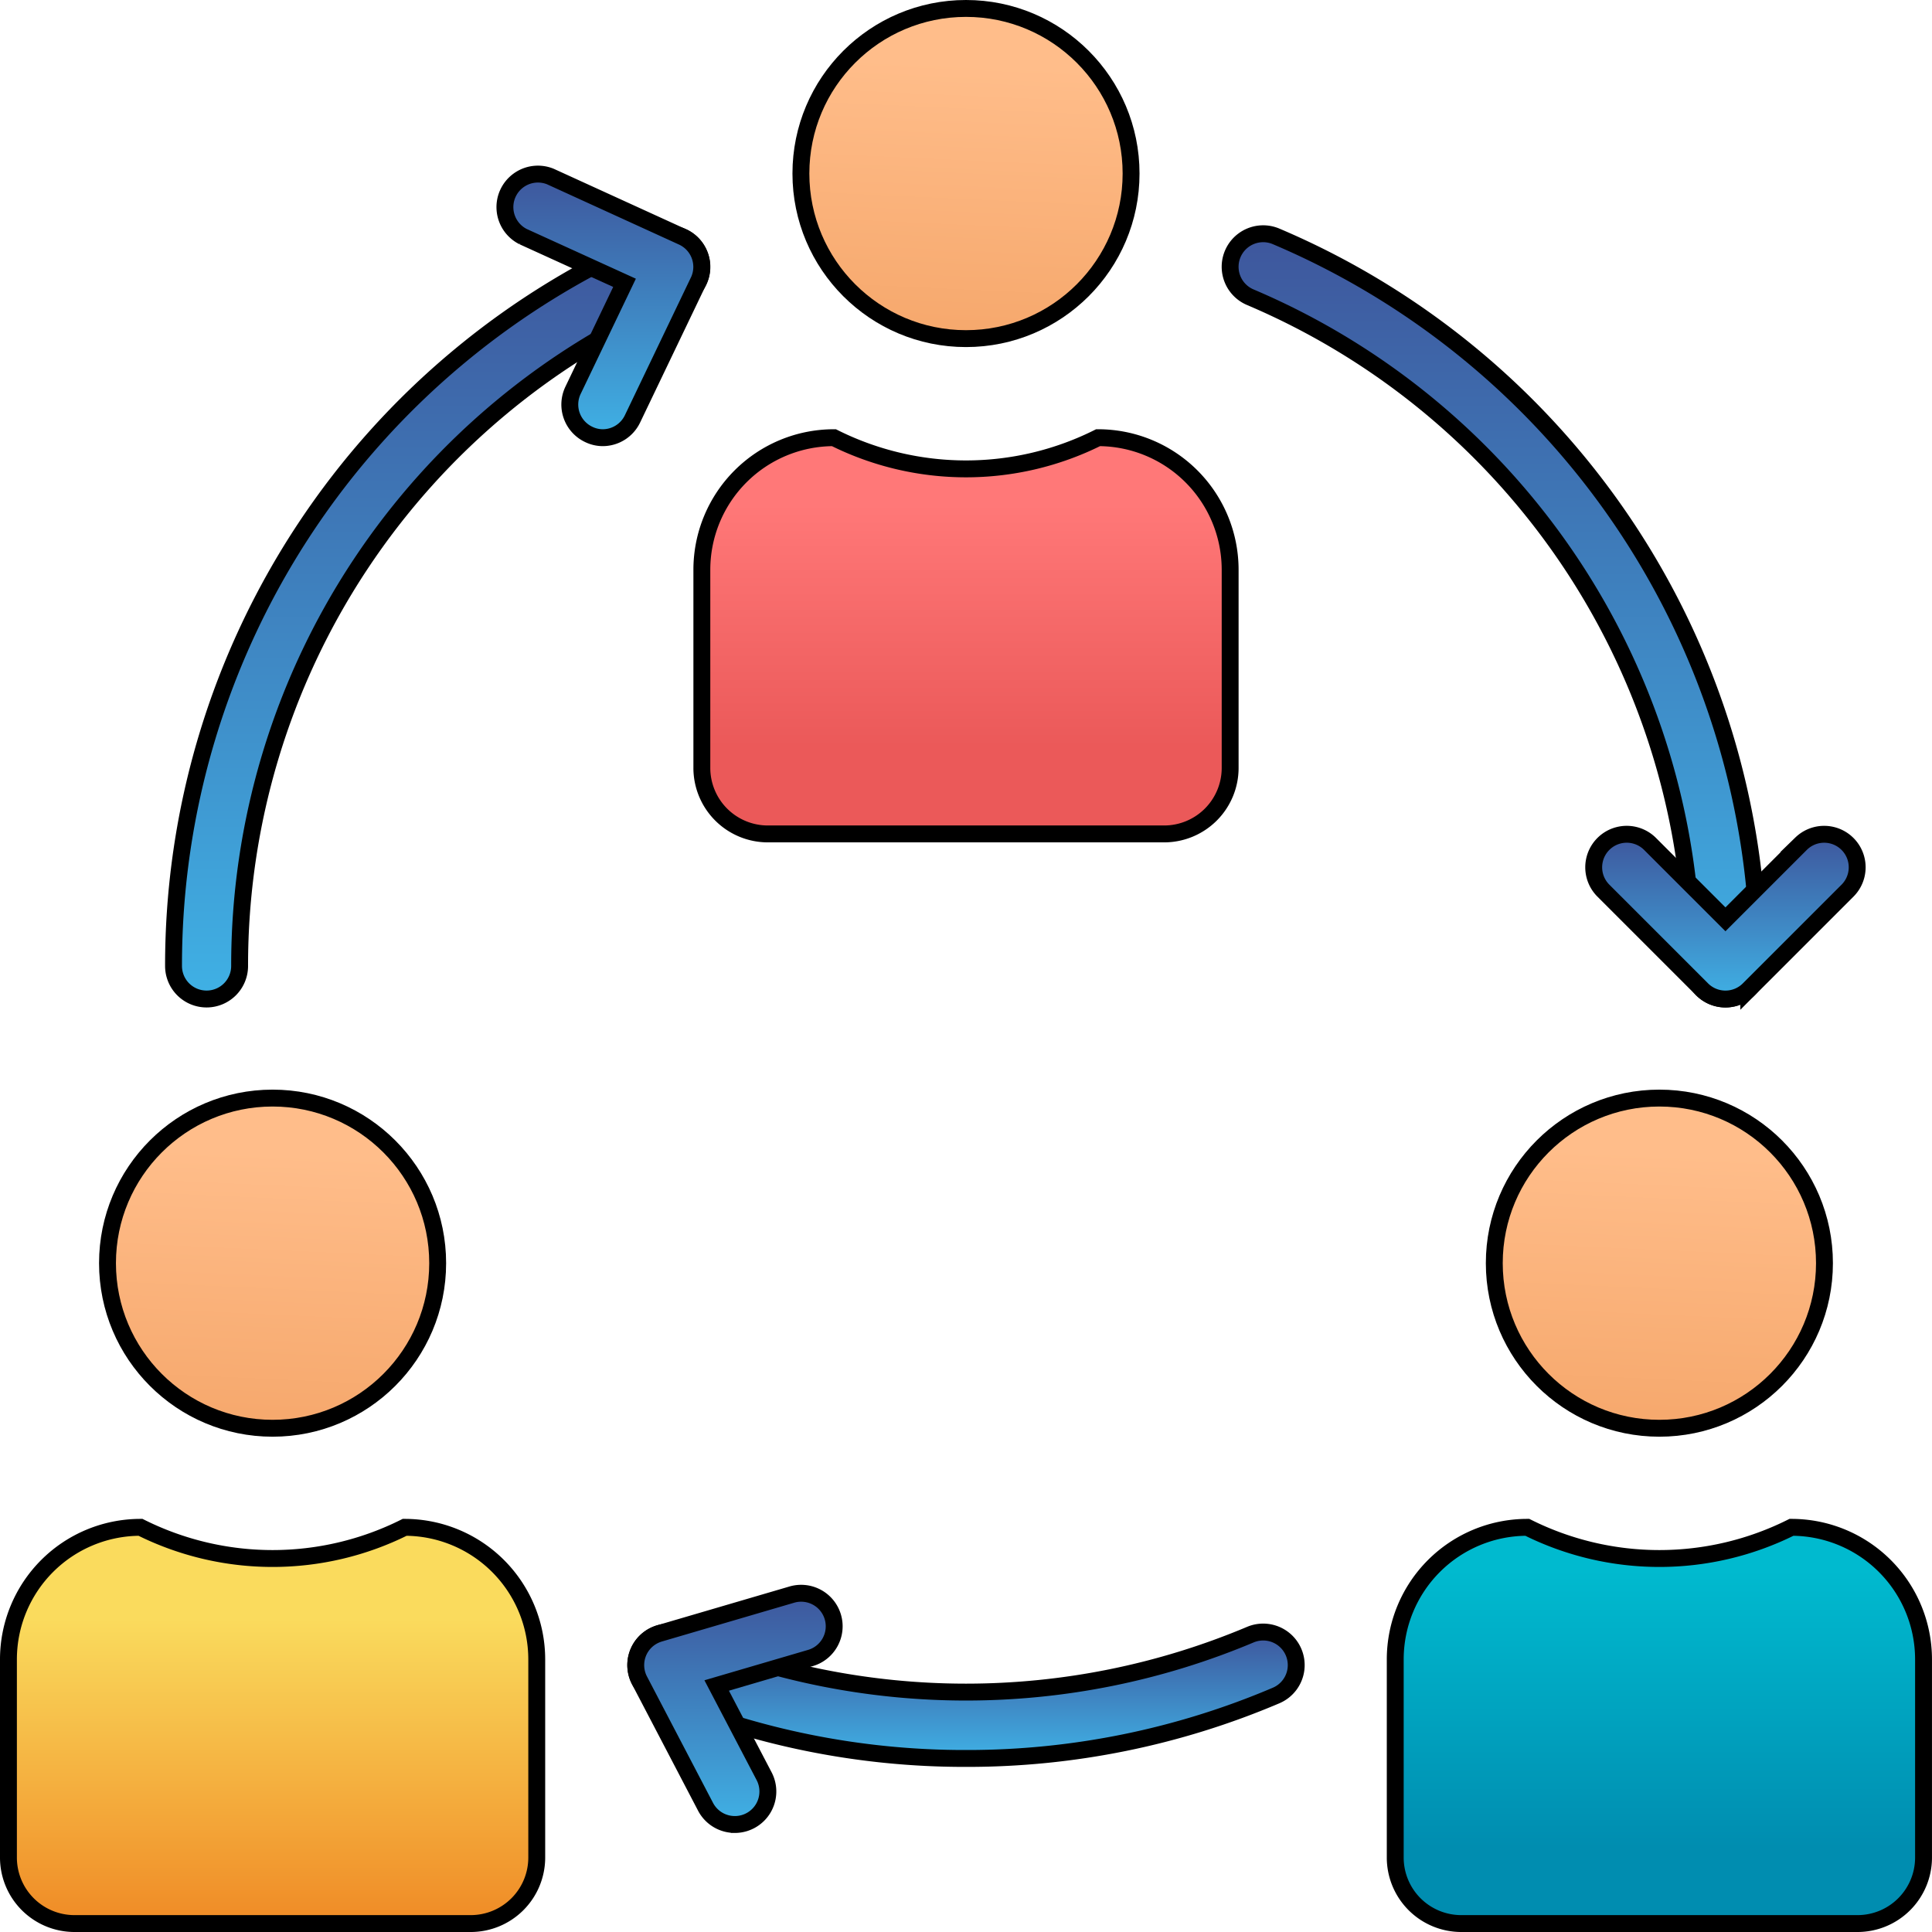 <svg xmlns="http://www.w3.org/2000/svg" xmlns:xlink="http://www.w3.org/1999/xlink" width="114.395" height="114.395" viewBox="0 0 114.395 114.395">
  <defs>
    <linearGradient id="linear-gradient" x1="0.5" x2="0.5" y2="1" gradientUnits="objectBoundingBox">
      <stop offset="0.166" stop-color="#ff7878"/>
      <stop offset="0.78" stop-color="#eb5959"/>
    </linearGradient>
    <linearGradient id="linear-gradient-2" x1="0.5" x2="0.417" y2="1.813" gradientUnits="objectBoundingBox">
      <stop offset="0" stop-color="#ffbd8a"/>
      <stop offset="0.092" stop-color="#ffbd8a"/>
      <stop offset="0.844" stop-color="#f09a59"/>
      <stop offset="1" stop-color="#f09a59"/>
    </linearGradient>
    <linearGradient id="linear-gradient-3" x1="0.5" x2="0.5" y2="1" gradientUnits="objectBoundingBox">
      <stop offset="0" stop-color="#3e569c"/>
      <stop offset="1" stop-color="#3fb1e5"/>
    </linearGradient>
    <linearGradient id="linear-gradient-11" x1="0.5" x2="0.5" y2="1" gradientUnits="objectBoundingBox">
      <stop offset="0.23" stop-color="#fadb5d"/>
      <stop offset="0.97" stop-color="#f08e28"/>
    </linearGradient>
    <linearGradient id="linear-gradient-12" x1="0.5" x2="0.5" y2="1" gradientUnits="objectBoundingBox">
      <stop offset="0.106" stop-color="#00bacf"/>
      <stop offset="0.809" stop-color="#008db0"/>
    </linearGradient>
  </defs>
  <g id="collaboration" transform="translate(0.5 0.5)">
    <path id="Path_2959" data-name="Path 2959" d="M185.379,134.309V122.578a7.821,7.821,0,0,1,7.82-7.82h0a17.487,17.487,0,0,0,15.641,0h0a7.821,7.821,0,0,1,7.82,7.82v11.731a3.909,3.909,0,0,1-3.91,3.91H189.289A3.909,3.909,0,0,1,185.379,134.309Z" transform="translate(-144.322 -89.342)" stroke="#000" stroke-width="1" fill="url(#linear-gradient)"/>
    <circle id="Ellipse_27" data-name="Ellipse 27" cx="9.775" cy="9.775" r="9.775" transform="translate(46.922 0)" stroke="#000" stroke-width="1" fill="url(#linear-gradient-2)"/>
    <g id="Group_477" data-name="Group 477" transform="translate(9.775 9.813)">
      <path id="Path_2960" data-name="Path 2960" d="M46.093,105.57a1.956,1.956,0,0,1-1.955-1.955A46.876,46.876,0,0,1,72.7,60.422a1.955,1.955,0,1,1,1.533,3.6h0a42.972,42.972,0,0,0-26.182,39.6A1.956,1.956,0,0,1,46.093,105.57Z" transform="translate(-44.138 -56.731)" stroke="#000" stroke-width="1" fill="url(#linear-gradient-3)"/>
      <path id="Path_2961" data-name="Path 2961" d="M355.946,105.57a1.956,1.956,0,0,1-1.955-1.955,42.972,42.972,0,0,0-26.182-39.6,1.955,1.955,0,1,1,1.533-3.6,46.876,46.876,0,0,1,28.56,43.194A1.956,1.956,0,0,1,355.946,105.57Z" transform="translate(-264.057 -56.731)" stroke="#000" stroke-width="1" fill="url(#linear-gradient-3)"/>
      <path id="Path_2962" data-name="Path 2962" d="M187.274,441.56a46.67,46.67,0,0,1-18.362-3.728,1.955,1.955,0,1,1,1.533-3.6,43.364,43.364,0,0,0,33.659,0,1.955,1.955,0,0,1,1.533,3.6A46.67,46.67,0,0,1,187.274,441.56Z" transform="translate(-140.352 -347.754)" stroke="#000" stroke-width="1" fill="url(#linear-gradient-3)"/>
      <path id="Path_2963" data-name="Path 2963" d="M173.576,437.407a1.953,1.953,0,0,1-1.736-1.05l-3.91-7.482a1.954,1.954,0,0,1,.827-2.637,2.1,2.1,0,0,1,.358-.145l7.82-2.293a1.956,1.956,0,1,1,1.1,3.754l-5.535,1.623,2.809,5.371a1.955,1.955,0,0,1-1.732,2.86Z" transform="translate(-140.34 -339.691)" stroke="#000" stroke-width="1" fill="url(#linear-gradient-3)"/>
      <path id="Path_2964" data-name="Path 2964" d="M431.627,230.549a1.95,1.95,0,0,1-1.382-.573l-5.865-5.865a1.955,1.955,0,0,1,2.765-2.764l4.483,4.483,4.483-4.483a1.955,1.955,0,0,1,2.764,2.765l-5.865,5.865A1.951,1.951,0,0,1,431.627,230.549Z" transform="translate(-339.738 -181.709)" stroke="#000" stroke-width="1" fill="url(#linear-gradient-3)"/>
      <path id="Path_2965" data-name="Path 2965" d="M138.527,59.91a1.918,1.918,0,0,1-.845-.2,1.955,1.955,0,0,1-.915-2.608l3.048-6.362-6.008-2.737a1.955,1.955,0,0,1,1.623-3.554l7.82,3.572a1.955,1.955,0,0,1,.958,2.594l-.012.023-3.91,8.159A1.957,1.957,0,0,1,138.527,59.91Z" transform="translate(-113.111 -44.307)" stroke="#000" stroke-width="1" fill="url(#linear-gradient-3)"/>
    </g>
    <circle id="Ellipse_28" data-name="Ellipse 28" cx="9.775" cy="9.775" r="9.775" transform="translate(87.978 64.518)" stroke="#000" stroke-width="1" fill="url(#linear-gradient-2)"/>
    <circle id="Ellipse_29" data-name="Ellipse 29" cx="9.775" cy="9.775" r="9.775" transform="translate(5.865 64.518)" stroke="#000" stroke-width="1" fill="url(#linear-gradient-2)"/>
    <path id="Path_2970" data-name="Path 2970" d="M0,425.62V413.889a7.821,7.821,0,0,1,7.82-7.82h0a17.487,17.487,0,0,0,15.641,0h0a7.821,7.821,0,0,1,7.82,7.82V425.62a3.909,3.909,0,0,1-3.91,3.91H3.91A3.909,3.909,0,0,1,0,425.62Z" transform="translate(0 -316.135)" stroke="#000" stroke-width="1" fill="url(#linear-gradient-11)"/>
    <path id="Path_2972" data-name="Path 2972" d="M370.759,425.62V413.889a7.821,7.821,0,0,1,7.82-7.82h0a17.487,17.487,0,0,0,15.641,0h0a7.821,7.821,0,0,1,7.82,7.82V425.62a3.909,3.909,0,0,1-3.91,3.91H374.669A3.909,3.909,0,0,1,370.759,425.62Z" transform="translate(-288.646 -316.135)" stroke="#000" stroke-width="1" fill="url(#linear-gradient-12)"/>
  </g>
</svg>

